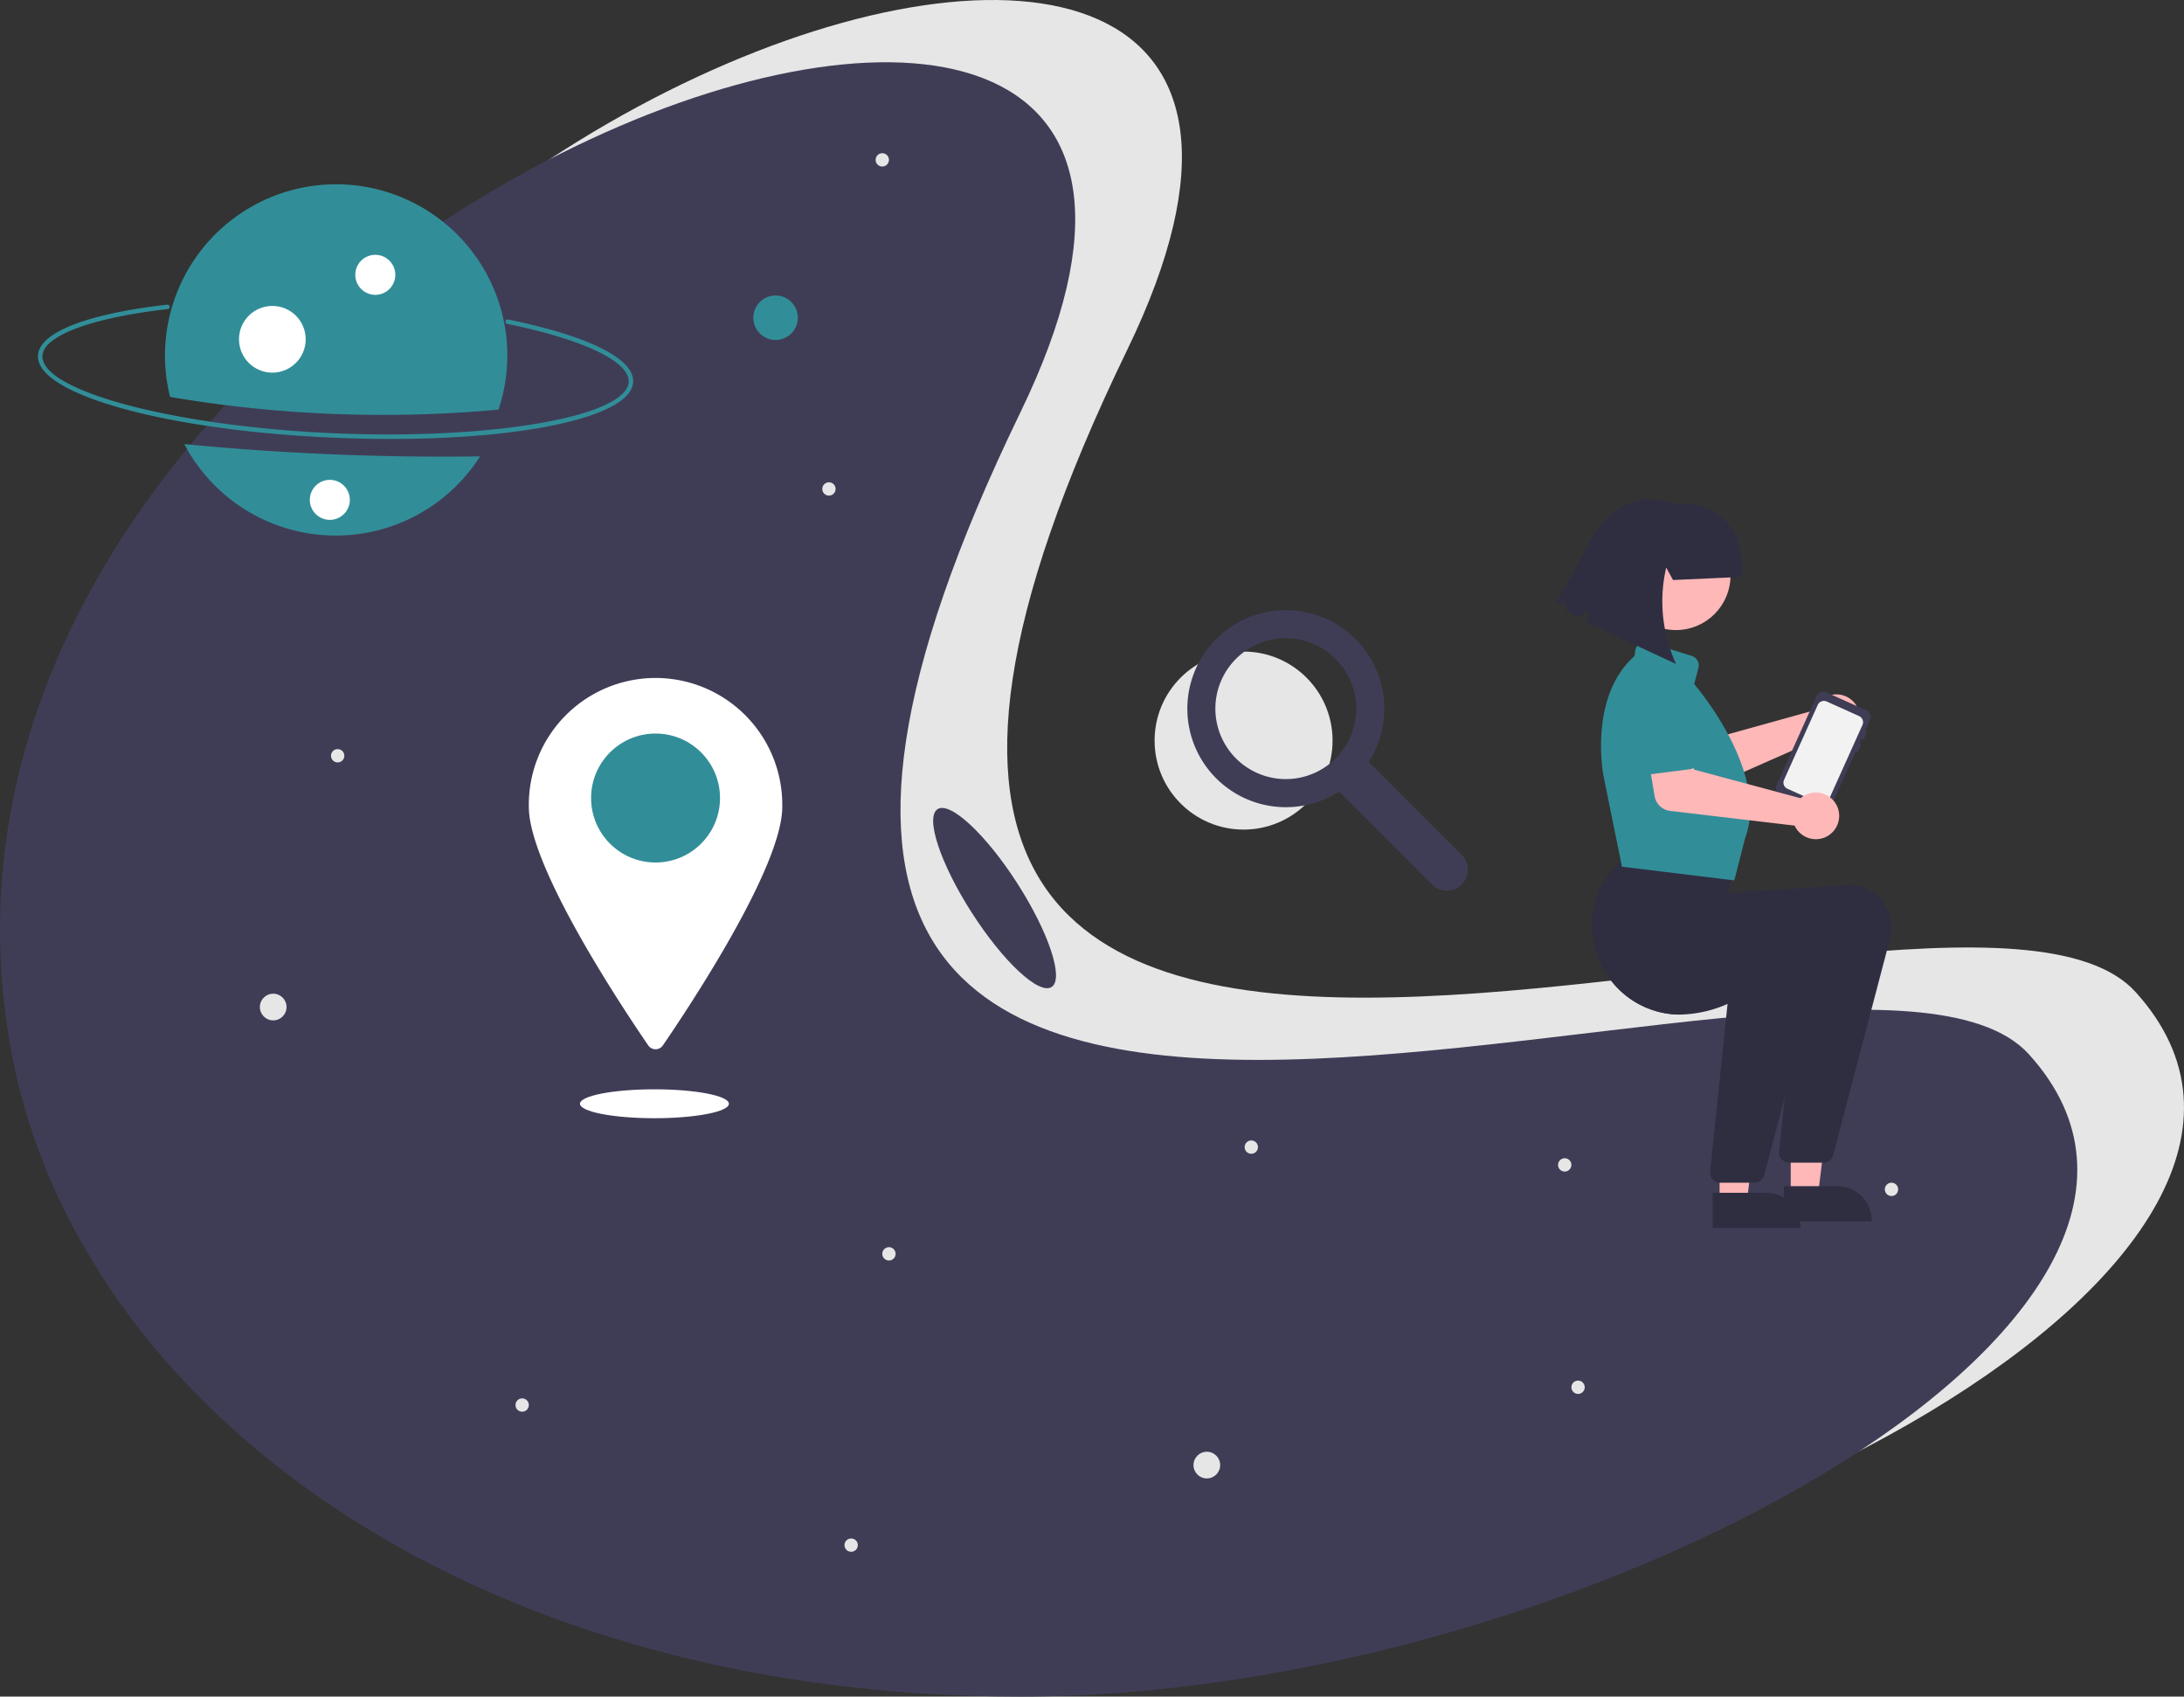 <svg xmlns="http://www.w3.org/2000/svg" width="291.255" height="226.192" viewBox="0 0 291.255 226.192">
  <rect x="0" y="0" width="291.255" height="226.192" fill="#333333" stroke="none"/>
  <g id="Group_5" data-name="Group 5" transform="translate(0 0)">
    <circle id="Ellipse_14" data-name="Ellipse 14" cx="11.867" cy="11.867" r="11.867" transform="translate(153.975 86.868)" fill="#e6e6e6"/>
    <path id="Path_89" data-name="Path 89" d="M679.472,375.567l-12.4-12.4a13.134,13.134,0,1,0-3.945,3.945l12.4,12.4a2.789,2.789,0,1,0,3.945-3.945ZM662.663,362.7a9.393,9.393,0,1,1,2.751-6.642A9.393,9.393,0,0,1,662.663,362.7Z" transform="translate(-484.547 -261.582)" fill="#3f3d56"/>
    <path id="Path_90" data-name="Path 90" d="M427.344,200.769c31.714,35.072-60.219,85.616-134.5,85.616s-125.677-39.163-134.5-85.616c-21.4-112.634,182.337-184.223,134.5-85.616C223.117,258.884,402.369,173.149,427.344,200.769Z" transform="translate(-142.527 -68.493)" fill="#e6e6e6"/>
    <path id="Path_91" data-name="Path 91" d="M379.344,228.769c31.714,35.072-60.219,85.616-134.5,85.616s-125.677-39.163-134.5-85.616c-21.4-112.634,182.337-184.223,134.5-85.616C175.117,286.884,354.369,201.149,379.344,228.769Z" transform="translate(-108.756 -88.193)" fill="#3f3d56"/>
    <path id="Path_92" data-name="Path 92" d="M165.119,223.217c-22.253-.98-39.508-5.78-39.281-10.928.136-3.087,6.434-5.569,17.279-6.809a.3.3,0,0,1,.067.589c-10.216,1.169-16.636,3.562-16.754,6.246-.2,4.656,17.524,9.377,38.715,10.31s39.266-2.212,39.471-6.867c.119-2.7-6.106-5.652-16.245-7.716a.3.3,0,0,1,.118-.581c10.761,2.191,16.855,5.225,16.719,8.323C204.982,220.932,187.373,224.2,165.119,223.217Z" transform="translate(-120.773 -164.869)" fill="#318e99"/>
    <path id="Path_93" data-name="Path 93" d="M191.679,268.227a22.821,22.821,0,0,0,39.438,1.637,359.284,359.284,0,0,1-39.438-1.637Z" transform="translate(-167.097 -209.017)" fill="#318e99"/>
    <path id="Path_94" data-name="Path 94" d="M227.453,181.408a22.825,22.825,0,1,0-43.8-1.691,169.637,169.637,0,0,0,43.8,1.691Z" transform="translate(-160.972 -126.796)" fill="#318e99"/>
    <circle id="Ellipse_15" data-name="Ellipse 15" cx="2.668" cy="2.668" r="2.668" transform="translate(47.382 33.973)" fill="#fff"/>
    <circle id="Ellipse_16" data-name="Ellipse 16" cx="4.447" cy="4.447" r="4.447" transform="translate(31.872 40.788)" fill="#fff"/>
    <circle id="Ellipse_17" data-name="Ellipse 17" cx="2.964" cy="2.964" r="2.964" transform="translate(100.467 39.397)" fill="#318e99"/>
    <circle id="Ellipse_18" data-name="Ellipse 18" cx="1.779" cy="1.779" r="1.779" transform="translate(34.656 132.481)" fill="#e6e6e6"/>
    <circle id="Ellipse_19" data-name="Ellipse 19" cx="1.779" cy="1.779" r="1.779" transform="translate(159.163 193.549)" fill="#e6e6e6"/>
    <circle id="Ellipse_20" data-name="Ellipse 20" cx="0.889" cy="0.889" r="0.889" transform="translate(44.142 99.872)" fill="#e6e6e6"/>
    <circle id="Ellipse_21" data-name="Ellipse 21" cx="0.889" cy="0.889" r="0.889" transform="translate(117.661 166.276)" fill="#e6e6e6"/>
    <circle id="Ellipse_22" data-name="Ellipse 22" cx="0.889" cy="0.889" r="0.889" transform="translate(251.358 157.679)" fill="#e6e6e6"/>
    <circle id="Ellipse_23" data-name="Ellipse 23" cx="0.889" cy="0.889" r="0.889" transform="translate(209.559 184.063)" fill="#e6e6e6"/>
    <circle id="Ellipse_24" data-name="Ellipse 24" cx="0.889" cy="0.889" r="0.889" transform="translate(165.982 152.047)" fill="#e6e6e6"/>
    <circle id="Ellipse_25" data-name="Ellipse 25" cx="0.889" cy="0.889" r="0.889" transform="translate(109.657 64.299)" fill="#e6e6e6"/>
    <circle id="Ellipse_26" data-name="Ellipse 26" cx="0.889" cy="0.889" r="0.889" transform="translate(116.772 20.425)" fill="#e6e6e6"/>
    <circle id="Ellipse_27" data-name="Ellipse 27" cx="0.889" cy="0.889" r="0.889" transform="translate(112.621 205.11)" fill="#e6e6e6"/>
    <circle id="Ellipse_28" data-name="Ellipse 28" cx="0.889" cy="0.889" r="0.889" transform="translate(68.747 186.434)" fill="#e6e6e6"/>
    <circle id="Ellipse_29" data-name="Ellipse 29" cx="0.889" cy="0.889" r="0.889" transform="translate(207.78 154.418)" fill="#e6e6e6"/>
    <circle id="Ellipse_30" data-name="Ellipse 30" cx="2.668" cy="2.668" r="2.668" transform="translate(41.317 63.973)" fill="#fff"/>
    <path id="Path_95" data-name="Path 95" d="M380.456,391.288c0,7.969-12.32,26.537-15.921,31.793a1.183,1.183,0,0,1-1.954,0c-3.6-5.256-15.921-23.824-15.921-31.793a16.9,16.9,0,1,1,33.795,0Z" transform="translate(-276.135 -283.709)" fill="#fff"/>
    <circle id="Ellipse_31" data-name="Ellipse 31" cx="8.597" cy="8.597" r="8.597" transform="translate(78.826 97.797)" fill="#318e99"/>
    <ellipse id="Ellipse_32" data-name="Ellipse 32" cx="9.931" cy="1.927" rx="9.931" ry="1.927" transform="translate(77.344 145.228)" fill="#fff"/>
    <path id="Path_96" data-name="Path 96" d="M875.34,382.454a3.118,3.118,0,0,0-.19.453l-14.165,3.936-2.553-2.5-4.274,3.36,4.089,4.861a2.371,2.371,0,0,0,2.773.643l15.3-6.754a3.112,3.112,0,1,0-.982-4Z" transform="translate(-633.187 -288.208)" fill="#ffb8b8"/>
    <path id="Path_97" data-name="Path 97" d="M848.5,382.824l-5.317,4.138a1.334,1.334,0,0,1-1.981-.4l-3.3-5.848a3.7,3.7,0,0,1,5.861-4.534l4.843,4.623a1.334,1.334,0,0,1-.1,2.017Z" transform="translate(-621.203 -283.958)" fill="#318e99"/>
    <path id="Path_98" data-name="Path 98" d="M914.34,379.614l5.392,2.426a.933.933,0,0,1,.468,1.234l-.638,1.419a.312.312,0,0,1,.156.411l-.255.568a.312.312,0,0,1-.411.156l-.255.568a.312.312,0,0,1,.156.411l-.255.568a.312.312,0,0,1-.411.156l-3.447,7.662a.934.934,0,0,1-1.234.468l-5.392-2.426a.934.934,0,0,1-.468-1.234l5.362-11.919a.934.934,0,0,1,1.234-.468Z" transform="translate(-670.829 -287.326)" fill="#3f3d56"/>
    <path id="Path_99" data-name="Path 99" d="M911.572,395.414l4.325,1.948a.9.9,0,0,0,1.186-.448l2-4.444.694-1.54,1.808-4.02a.9.9,0,0,0-.448-1.182l-1.36-.613-2.969-1.335a.9.9,0,0,0-1.182.451l-1.749,3.887-1.992,4.425-.759,1.69A.9.9,0,0,0,911.572,395.414Z" transform="translate(-673.21 -290.258)" fill="#f2f2f2"/>
    <path id="Path_100" data-name="Path 100" d="M773.576,507.173h3.634l1.729-14.018h-5.364Z" transform="translate(-544.252 -346.96)" fill="#ffb8b8"/>
    <path id="Path_101" data-name="Path 101" d="M879.207,604.932h7.158a4.561,4.561,0,0,1,4.561,4.561v.148H879.207Z" transform="translate(-650.81 -445.907)" fill="#2f2e41"/>
    <path id="Path_102" data-name="Path 102" d="M805.576,504.173h3.634l1.729-14.018h-5.364Z" transform="translate(-566.765 -344.85)" fill="#ffb8b8"/>
    <path id="Path_103" data-name="Path 103" d="M911.207,601.932h7.157a4.561,4.561,0,0,1,4.561,4.561v.148H911.207Z" transform="translate(-673.324 -443.796)" fill="#2f2e41"/>
    <path id="Path_104" data-name="Path 104" d="M825.642,465.741a11.683,11.683,0,0,0,10.939,7.948l.184,0a16.441,16.441,0,0,0,6.24-1.42,53.157,53.157,0,0,0,9.457-5.22l-1.844,17.724-.747,7.186a1.338,1.338,0,0,0,1.328,1.473h4.6a1.336,1.336,0,0,0,1.293-1l7.6-28.948a5.642,5.642,0,0,0-5.843-7.064l-15.789,1.082,1.1-4.411-14.093-.937-.041.03c-.338.246-.667.5-.981.774a11.942,11.942,0,0,0-2.072,2.271A11.41,11.41,0,0,0,825.642,465.741Z" transform="translate(-612.621 -338.424)" fill="#2f2e41"/>
    <path id="Path_105" data-name="Path 105" d="M825.642,473.037a11.683,11.683,0,0,0,10.939,7.948,58.147,58.147,0,0,0,6.691-3.969l-.267,2.552-2.324,22.358a1.338,1.338,0,0,0,1.328,1.473h4.6a1.335,1.335,0,0,0,1.292-1l2.713-10.331,4.888-18.617a5.642,5.642,0,0,0-5.843-7.064l-15.789,1.082,1.1-4.411-8-.531A11.41,11.41,0,0,0,825.642,473.037Z" transform="translate(-612.621 -345.72)" fill="#2f2e41"/>
    <path id="Path_106" data-name="Path 106" d="M831.9,387.171l-.106-.013-2.459-12.091c-.021-.1-2.031-10.534,4.132-15.986l.107-.746a1.334,1.334,0,0,1,1.716-1.084l5.806,1.8a1.331,1.331,0,0,1,.895,1.613l-.564,2.147c.783.919,9.995,12.01,6.786,20.554l-1.437,5.618Z" transform="translate(-615.492 -271.608)" fill="#318e99"/>
    <path id="Path_107" data-name="Path 107" d="M870.47,409.955a3.128,3.128,0,0,0-.394.294l-14.2-3.812-.928-3.449-5.388.721,1.05,6.265a2.371,2.371,0,0,0,2.061,1.963l16.611,1.962a3.112,3.112,0,1,0,1.188-3.944Z" transform="translate(-629.952 -303.828)" fill="#ffb8b8"/>
    <path id="Path_108" data-name="Path 108" d="M849.593,387.449l-6.682.861a1.334,1.334,0,0,1-1.5-1.348l.127-6.716a3.7,3.7,0,0,1,7.352-.925l1.821,6.443a1.334,1.334,0,0,1-1.113,1.685Z" transform="translate(-624.215 -284.896)" fill="#318e99"/>
    <circle id="Ellipse_33" data-name="Ellipse 33" cx="7.281" cy="7.281" r="7.281" transform="translate(216.216 69.44)" fill="#ffb8b8"/>
    <path id="Path_109" data-name="Path 109" d="M824.218,303.8l-.911-1.66A19.888,19.888,0,0,0,824.63,315l-11.838-5.514.113-1.957-1.171,1.329-1.683-.927-.222-1.269-1.271.315,4.638-8.415c4.5-8.008,11.044-4.951,11.044-4.951,10.41-.495,9.138,9.775,9.138,9.775Z" transform="translate(-601.104 -226.471)" fill="#2f2e41"/>
    <ellipse id="Ellipse_34" data-name="Ellipse 34" cx="3.611" cy="14.081" rx="3.611" ry="14.081" transform="matrix(0.842, -0.54, 0.54, 0.842, 121.992, 109.827)" fill="#3f3d56"/>
  </g>
</svg>
